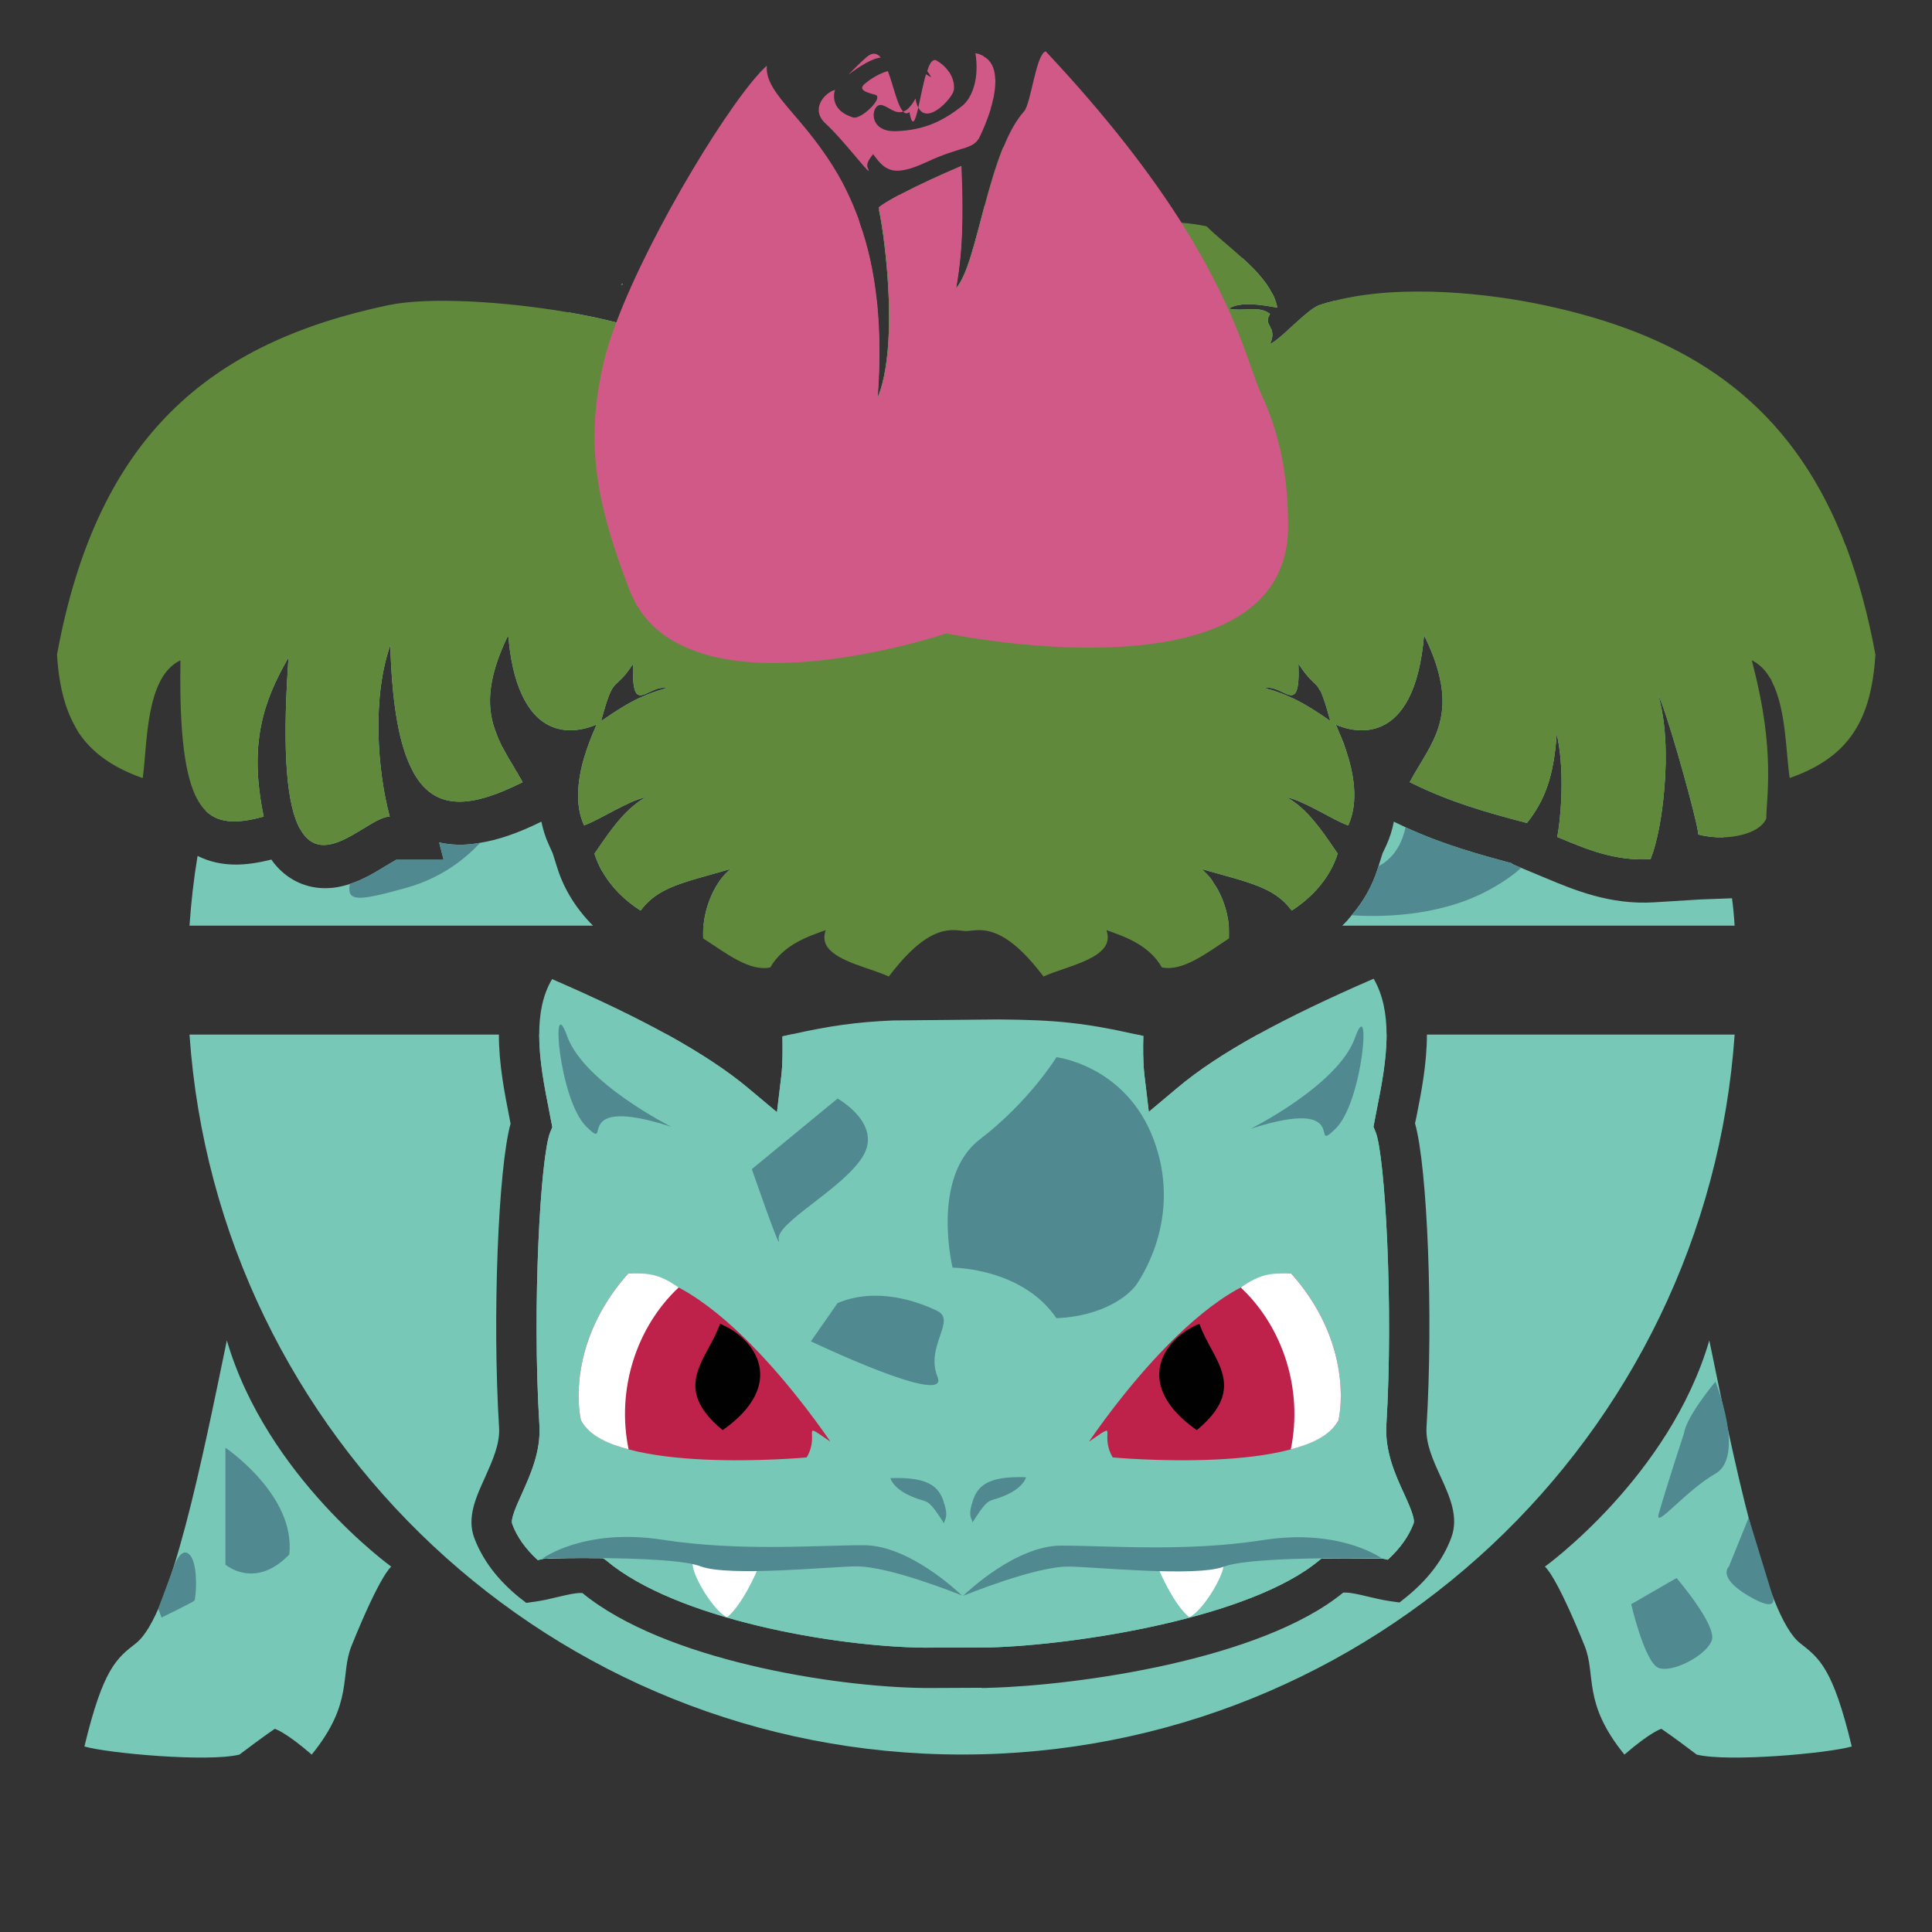 <?xml version="1.0" encoding="UTF-8" standalone="no"?>
<!-- Generator: Adobe Illustrator 16.0.0, SVG Export Plug-In . SVG Version: 6.00 Build 0)  -->

<svg
   xmlns:dc="http://purl.org/dc/elements/1.1/"
   xmlns:cc="http://creativecommons.org/ns#"
   xmlns:rdf="http://www.w3.org/1999/02/22-rdf-syntax-ns#"
   xmlns:svg="http://www.w3.org/2000/svg"
   xmlns="http://www.w3.org/2000/svg"
   xmlns:sodipodi="http://sodipodi.sourceforge.net/DTD/sodipodi-0.dtd"
   xmlns:inkscape="http://www.inkscape.org/namespaces/inkscape"
   version="1.1"
   id="Layer_1"
   x="0px"
   y="0px"
   width="1000px"
   height="1000px"
   viewBox="0 0 1000 1000"
   enable-background="new 0 0 1000 1000"
   xml:space="preserve"
   inkscape:version="0.91 r13725"
   sodipodi:docname="002.svg"><rect x="0" y="0" width="1000" height="1000" fill="#333333" stroke="none"/><defs
     id="defs91" /><sodipodi:namedview
     pagecolor="#ffffff"
     bordercolor="#666666"
     borderopacity="1"
     objecttolerance="10"
     gridtolerance="10"
     guidetolerance="10"
     inkscape:pageopacity="0"
     inkscape:pageshadow="2"
     inkscape:window-width="1280"
     inkscape:window-height="962"
     id="namedview89"
     showgrid="false"
     inkscape:zoom="0.236"
     inkscape:cx="500"
     inkscape:cy="500"
     inkscape:window-x="-8"
     inkscape:window-y="-8"
     inkscape:window-maximized="1"
     inkscape:current-layer="Layer_1" /><path
     fill="#78C8B8"
     d="M738.567,535.502c0,15.341-3.027,30.479-5.423,42.588l-0.734,3.344c6.477,22.854,9.5,99.89,5.953,157.295  c-0.525,8.464,3.445,17.229,7.298,25.575c4.7,10.336,9.501,20.875,5.537,31.528c-4.17,11.375-12.1,21.712-23.271,30.784  l-3.548,2.824l-4.601-0.637c-4.169-0.62-8.247-1.56-12.106-2.497c-4.387-1.05-8.449-1.984-11.274-1.984h-1.148  c-42.689,34.974-137.986,48.021-182.451,49.266h-0.214c-1.563,0.112-3.021,0.112-4.387,0.112v-0.112l-23.379,0.112h-6.783  c-45.928-0.53-134.021-14.304-176.609-49.163h-1.147c-2.716,0-6.787,0.938-11.172,1.977c-3.854,0.938-7.93,1.89-12.211,2.513  l-4.49,0.617l-3.646-2.813c-11.172-9.082-19.001-19.417-23.277-30.793c-3.97-10.646,0.938-21.192,5.641-31.521  c3.756-8.462,7.722-17.126,7.199-25.572c-3.553-57.409-0.418-134.442,5.947-157.309l-0.626-3.344  c-2.399-12.212-5.428-27.339-5.428-42.792H98.088c14.403,208.242,187.886,372.642,399.883,372.642  c211.892,0,385.373-164.396,399.879-372.642L738.567,535.502L738.567,535.502z M726.657,772.968  c-4.481-9.704-9.903-21.813-9.067-35.494c3.751-61.792-0.735-139.547-5.535-151.454l-1.152-2.813l1.773-9.185  c2.304-11.594,5.016-25.263,5.016-38.521h-66.706c-17.216,9.5-30.886,18.583-41.538,27.553l-14.817,12.43l-2.294-19.204  c-0.733-6.477-0.733-14.2-0.53-20.04c-1.146-0.316-2.283-0.521-3.333-0.734h-179.33c-1.355,0.315-2.711,0.632-4.174,0.938  c0.104,5.852,0.209,13.563-0.521,20.04l-2.298,19.2l-14.821-12.414c-10.854-9.084-24.633-18.162-41.961-27.768h-66.279  c0,13.262,2.717,27.135,5.01,38.725l1.773,9.188l-1.147,2.823c-4.903,11.896-9.393,89.56-5.53,151.455  c0.836,13.563-4.699,25.677-9.083,35.489c-2.507,5.524-5.944,13.05-5.01,15.544c2.4,6.688,6.892,12.946,13.256,18.801  c1.356-0.316,2.819-0.635,4.174-0.948h0.938c4.802-0.104,15.863-0.203,28.288-0.104c0.417,0.104,0.835,0.419,1.253,0.636  l0.939,0.725c36.008,30.173,117.739,44.463,164.293,44.994l34.133-0.112c44.467-1.244,134.654-15.128,170.454-45.086l0.938-0.734  c0.204-0.102,0.418-0.2,0.632-0.313c16.8-0.203,30.998,0.112,30.998,0.112c0.938,0.2,1.876,0.418,2.926,0.619  c6.361-5.842,10.851-12.106,13.354-18.783C732.614,786.016,729.17,778.503,726.657,772.968z M288.583,449.602l-2.508-7.938  l-1.875-4.169c-1.884-3.966-3.139-8.146-3.974-12.213c-12.003,5.94-22.438,9.489-31.727,10.958  c-7.938,1.459-14.934,1.255-21.192-0.214l2.298,8.979h-24.526c-1.462,0.836-3.655,2.191-5.326,3.13  c-5.428,3.343-11.585,7.104-18.688,9.398c-3.965,1.354-8.238,2.188-12.729,2.188c-9.5,0-18.062-3.761-24.632-10.754  c-1.152-1.253-2.302-2.605-3.237-4.063c-7.099,1.771-13.047,2.605-18.475,2.605c-7.313,0-13.888-1.566-19.729-4.495  c-1.983,11.905-3.338,23.903-4.174,36.115h208.86C298.395,470.58,292.028,460.458,288.583,449.602z M688.568,373.191  c-6.37-4.485-12.526-8.46-19.418-11.793c-0.102,0-0.102,0-0.102,0c-4.384-2.089-9.073-3.863-14.292-5.219  c9.603-2.191,18.47,15.861,17.315-12.629c6.574,10.122,8.664,9.082,11.063,13.669c0.327,0.316,0.53,0.733,0.73,1.253  C685.021,361.184,686.479,365.465,688.568,373.191z M327.726,343.549c-0.106,0.938-0.106,1.875-0.106,2.813  c-0.103,6.993,0.525,10.652,1.672,12.324c2.929,4.067,9.188-3.975,15.768-2.507c-5.117,1.356-9.709,3.027-13.883,5.005  c-0.106,0-0.106,0-0.106,0c-6.576,3.129-12.421,6.89-18.477,11.07c-0.521,0.307-0.938,0.623-1.458,0.938  C318.017,347.83,317.39,359.41,327.726,343.549z M896.49,464.943l-16.479,0.621l-23.7,1.469  c-22.965,1.457-41.752-6.478-56.472-12.631l-12.528-5.222l-4.586-1.984v-0.315c-16.493-4.486-34.974-9.388-55.229-18.685  c-1.978-0.938-3.955-1.876-6.055-2.917c-0.724,4.064-2.078,8.247-3.853,12.213l-1.979,4.169l-2.101,6.687l-0.408,1.254  c-2.711,8.654-7.206,16.803-13.478,24.107c-1.455,1.876-3.117,3.762-4.895,5.423h203.115  C897.543,474.331,897.115,469.642,896.49,464.943z M321.36,147.228c0.208,0.103,0.521,0.103,0.729,0.209  c0.103-0.209,0.209-0.525,0.311-0.734C322.089,146.912,321.671,147.122,321.36,147.228z M890.133,424.357  c-1.885-9.188-4.178-18.27-6.788-27.241c-26.313-92.485-84.962-171.184-162.942-223.375c-8.969-6.055-18.267-11.692-27.767-16.911  c-0.621-0.418-1.355-0.835-1.979-1.146c-2.606,0.621-5.117,1.355-7.624,2.191c-6.056,1.983-18.053,15.55-24.104,19.306  c-0.621,0.417-1.151,0.733-1.57,0.943c1.673-3.654,1.354-5.846,0.734-7.62c-0.203-0.417-0.417-0.835-0.622-1.151  c0-0.103-0.112-0.209-0.112-0.311c-0.938-1.773-1.773-3.236-0.417-5.739c0.112-0.209,0.214-0.525,0.417-0.836  c-5.218-3.97-11.479-1.774-18.368-2.298c-1.038-0.102-1.978-0.209-3.024-0.418c6.475-3.965,17.228-1.875,25.154-0.519  c-0.313-1.982-1.039-3.966-1.876-5.953c-0.213-0.52-0.525-1.04-0.937-1.667c-3.242-6.366-9.083-12.527-15.25-18.058l-1.563-0.627  c-8.145-3.134-16.289-5.948-24.638-8.558c-7.727-2.405-15.656-4.597-23.587-6.58c0,0-0.104,0-0.204,0  c-3.141-0.835-6.269-1.564-9.5-2.191h-0.112c-15.021-3.338-30.479-5.74-46.137-7.202c-9.183-0.938-18.47-1.565-27.755-1.773  c-5.016,18.684-8.981,36.218-14.828,42.689c2.084-12.002,3.338-24.005,3.237-42.898c-14.513,0-28.914,0.728-43.007,2.299  c1.146,5.632,2.09,11.793,2.816,18.057c3.547,29.118,3.755,62.313-3.654,79.224c1.355-18.165,1.146-34.031-0.209-48.118  c-0.102-0.626-0.102-1.253-0.209-1.88c-1.666-15.556-4.69-28.705-8.766-40.081c-0.521-1.983-1.254-3.864-1.982-5.744  c-8.871,1.253-17.641,2.717-26.306,4.49c-0.417,0.102-0.938,0.208-1.462,0.311c-3.655,0.733-7.411,1.569-11.063,2.507  c0,0,0,0-0.104,0c-1.463,0.311-2.819,0.729-4.174,1.044c-3.653,0.938-7.312,1.876-10.963,3.028  c-8.247,2.191-16.284,4.801-24.322,7.619c-1.354,0.418-2.817,0.938-4.174,1.458c0,0-0.104,0-0.104,0.108  c-9.811,3.547-19.418,7.512-28.812,11.793c-4.592,8.665-8.455,16.805-11.691,24.531c-0.311-0.107-0.623-0.107-0.938-0.209  c-7.411-1.88-15.656-3.654-24.214-5.117c-0.627,0.418-1.361,0.733-1.983,1.152c-9.082,5.428-17.849,11.167-26.411,17.323  c-34.44,24.429-64.922,54.173-90.077,87.995c-32.984,44.464-57.101,95.823-69.521,151.663c7.201,6.789,17.222,6.264,29.855,2.815  c-7.827-37.68-0.209-59.703,12.839-82.353c-0.106,1.146-0.106,2.191-0.209,3.338c-3.236,48.434-0.208,73.275,5.841,84.861  c0.104,0.208,0.208,0.313,0.313,0.417c12.004,22.13,35.599-6.268,46.45-6.268c-6.472-24.113-9.188-61.894,0.313-88.725  c0,1.255,0.102,2.508,0.102,3.655c1.044,28.913,4.811,48.327,10.963,60.437c0.417,0.836,0.835,1.671,1.255,2.4  c0.207,0.316,0.417,0.729,0.621,1.045c11.592,18.894,30.483,15.866,55.431,3.446c0-0.107,0.104-0.107,0.104-0.107  c-0.626-1.249-1.354-2.4-2.09-3.547c-0.313-0.836-0.835-1.672-1.457-2.507c-1.152-2.192-2.508-4.276-3.762-6.366  c-0.938-1.672-1.773-3.237-2.711-4.903c-0.417-0.733-0.835-1.463-1.152-2.191c-0.204-0.418-0.412-0.734-0.52-1.152  c-0.729-1.458-1.355-2.92-1.884-4.485c-4.898-12.217-5.525-26.829,6.06-50.835c0.104,0.836,0.208,1.774,0.313,2.61  c1.355,13.883,4.385,23.796,8.143,30.789c0,0.107,0.104,0.208,0.209,0.316c0.836,1.564,1.671,2.92,2.606,4.174  c11.584,16.177,28.495,10.958,34.55,8.246c-0.312,0.626-0.627,1.356-0.938,2.192c-3.235,7.518-8.664,21.085-8.664,34.444  c0,5.428,0.836,10.754,3.129,15.657l0.105-0.104c8.454-3.025,22.23-12.528,31.834-14.51c-1.771,0.943-3.549,2.09-5.221,3.446  c-9.184,7.099-16.385,18.684-21.396,25.785c1.044,3.133,2.293,6.059,3.854,8.867c0.106,0.209,0.209,0.316,0.316,0.418  c4.697,8.246,11.689,15.035,19.729,20.147c9.077-12.211,21.814-14.403,46.557-21.503c-0.942,0.731-1.773,1.563-2.609,2.396  c-5.953,6.268-10.438,16.604-11.381,26.936h271.91c-0.521-5.223-1.876-10.438-3.968-15.14c-0.521-1.146-1.038-2.188-1.562-3.229  c-0.632-1.152-1.354-2.299-2.089-3.344c-1.254-2.293-2.927-4.276-4.599-5.85c-0.621-0.728-1.255-1.247-1.877-1.771  c24.844,7.1,37.573,9.292,46.655,21.503c10.65-6.893,19.733-16.804,23.698-29.228c0.104-0.104,0.104-0.104,0.104-0.209  c-5.221-7.519-12.944-19.938-22.647-26.83c-1.255-0.938-2.509-1.667-3.864-2.4c9.501,1.982,23.486,11.59,31.938,14.611  c5.749-12.521,2.606-27.869-1.243-39.246c-0.733-2.4-1.569-4.592-2.406-6.473c-0.836-1.876-1.567-3.548-2.089-5.01  c-0.308-0.521-0.521-1.045-0.726-1.463c8.972,3.97,40.702,12.844,45.72-46.238c0.306,0.627,0.521,1.147,0.836,1.673  c17.432,36.844,5.104,51.247-5.75,69.83c-0.825,1.458-1.661,2.919-2.498,4.484l1.255,0.627  c20.144,9.918,38.409,14.928,55.941,19.623h0.102c1.152,0.314,2.192,0.627,3.344,0.941c9.188-11.588,13.887-23.802,15.453-46.135  c0.204,1.039,0.419,2.084,0.623,3.128c3.546,18.369,1.255,42.796-0.419,50.208c0.316,0.104,0.733,0.313,1.052,0.419  c13.983,5.848,29.012,12.212,47.275,11.063c0.104-0.314,0.214-0.525,0.314-0.836c2.813-6.993,5.736-20.876,6.893-36.431  c1.354-16.177,0.836-34.133-3.242-47.701c3.864,7.1,16.075,50.208,19.838,66.803c0.521,2.399,0.834,4.281,0.938,5.428  c3.966,1.046,8.461,1.564,12.944,1.465C891.377,430.413,890.858,427.385,890.133,424.357z"
     id="path3" /><g
     id="g17"><path
       fill="#78C8B8"
       d="M731.677,788.523c-2.507,6.677-6.992,12.941-13.354,18.782c-1.05-0.2-1.983-0.418-2.926-0.618   c0,0-14.198-0.315-30.998-0.112c-0.214,0.112-0.428,0.215-0.632,0.313l-0.938,0.734c-35.8,29.958-125.987,43.842-170.455,45.086   l-34.132,0.112c-46.554-0.53-128.286-14.82-164.294-44.993l-0.939-0.729c-0.418-0.214-0.836-0.526-1.253-0.632   c-12.425-0.102-23.486,0-28.288,0.104h-0.938c-1.354,0.313-2.814,0.632-4.174,0.944c-6.364-5.851-10.854-12.105-13.256-18.797   c-0.938-2.496,2.502-10.02,5.01-15.544c4.386-9.813,9.918-21.927,9.083-35.493c-3.859-61.896,0.626-139.56,5.53-151.451   l1.147-2.823l-1.773-9.188c-2.293-11.59-5.01-25.463-5.01-38.725c0-10.336,1.671-20.357,6.682-28.705   c23.378,10.122,43.105,19.623,59.602,28.705c17.329,9.602,31.104,18.684,41.961,27.768l14.821,12.414l2.298-19.202   c0.729-6.475,0.627-14.188,0.521-20.04c1.463-0.308,2.815-0.62,4.174-0.938c20.564-4.587,34.133-6.473,53.027-7.309l54.689-0.521   c29.856,0.215,44.68,1.774,71.608,7.829c1.05,0.214,2.188,0.418,3.333,0.733c-0.203,5.841-0.203,13.564,0.527,20.04l2.295,19.201   l14.819-12.426c10.652-8.97,24.322-18.053,41.538-27.553c16.493-9.082,36.432-18.688,60.021-28.909   c4.911,8.451,6.687,18.472,6.687,28.909c0,13.262-2.712,26.931-5.016,38.521l-1.773,9.188l1.152,2.813   c4.8,11.907,9.286,89.662,5.535,151.454c-0.837,13.685,4.586,25.79,9.067,35.494C729.17,778.503,732.614,786.016,731.677,788.523z"
       id="path19" /><path
       fill="#FFFFFF"
       d="M715.185,806.575c-0.938-0.203-1.876-0.417-2.712-0.621c-10.54-2.406-20.877-3.649-28.073,0.621   c16.8-0.203,30.998,0.112,30.998,0.112S715.281,806.688,715.185,806.575z M300.275,803.661c-5.113,0-10.438,1.253-15.973,2.497   c-0.417,0.111-0.52,0.313-0.836,0.417c4.802-0.104,15.863-0.203,28.288-0.104C308.521,804.599,304.656,803.661,300.275,803.661z"
       id="path21" /></g><path
     fill="#BE224A"
     d="M575.961,754.365c-7.358-12.349,4.17-19.521-12.323-8.135c-3.404,5.352,56.829-88.122,104.676-87.056  c27.513,30.795,27.238,63.25,24.476,75.952C677.509,763.732,575.981,754.376,575.961,754.365z"
     id="path23" /><path
     fill="#010101"
     d="M620.813,685.172c-18.95,7.737-34.719,31.631-1.367,55.075C646.755,717.679,627.184,703.713,620.813,685.172  z"
     id="path25" /><path
     fill="#FFFFFF"
     d="M668.11,750.196c6.422-30.938-4.036-63.313-25.892-83.791c10.438-7.229,15.678-7.461,26.095-7.216  c27.523,30.794,27.238,63.26,24.485,75.938C688.314,743.509,677.713,747.648,668.11,750.196z"
     id="path27" /><path
     fill="#BE224A"
     d="M417.524,754.365c7.35-12.349-4.174-19.521,12.319-8.135c3.396,5.352-56.838-88.122-104.688-87.056  c-27.501,30.795-27.222,63.25-24.464,75.952C315.973,763.732,417.49,754.376,417.524,754.365z"
     id="path29" /><path
     fill="#010101"
     d="M374.05,740.247c33.338-23.424,17.589-47.338-1.375-55.055C366.298,703.713,346.727,717.679,374.05,740.247z  "
     id="path31" /><path
     fill="#FFFFFF"
     d="M325.365,750.196c-6.417-30.938,4.041-63.313,25.89-83.791c-10.438-7.229-15.67-7.461-26.099-7.216  c-27.501,30.794-27.222,63.26-24.464,75.938C305.163,743.509,315.774,747.648,325.365,750.196z"
     id="path33" /><path
     fill="#518990"
     d="M531.06,764.61c-16.442-0.515-24.209,2.548-27.282,11.466c-3.079,8.92-0.806,9.349-0.419,11.958  c6.04-9.583,7.772-10.968,10.525-11.743C529.796,771.796,531.06,764.61,531.06,764.61z"
     id="path35" /><path
     fill="#518990"
     d="M546.809,547.204c0,0-13.965,22.843-39.571,42.466c-25.621,19.633-14.19,66.461-14.19,66.461  s35.943,0,53.765,26.177c24.28-1.08,37.857-11.902,41.834-18.027c3.996-6.147,22.813-36.343,8.431-74.601  C582.669,551.414,546.809,547.204,546.809,547.204z"
     id="path37" /><path
     fill="#518990"
     d="M433.529,674.459c19.99-8.43,41.314-0.928,51.533,4.016c10.22,4.968-6.304,18.287,0.219,34.24  c6.524,15.953-65.563-18.431-65.563-18.431L433.529,674.459z"
     id="path39" /><path
     fill="#518990"
     d="M433.529,568.6c0,0,23.466,13.068,13.027,30.021c-10.438,16.95-45.229,34.352-43.495,43.046  c1.732,8.694-13.914-36.533-13.914-36.533L433.529,568.6z"
     id="path41" /><path
     fill="#518990"
     d="M647.356,584.257c0,0,45.238-22.599,53.923-46.961c8.705-24.362,4.302,33.047-10.028,46.961  C676.938,598.171,701.279,566.867,647.356,584.257z"
     id="path43" /><path
     fill="#518990"
     d="M460.906,765.058c16.447-0.484,24.204,2.553,27.282,11.479c3.079,8.931,0.806,9.354,0.418,11.969  c-6.035-9.563-7.778-10.969-10.52-11.743C462.166,772.255,460.906,765.058,460.906,765.058z"
     id="path45" /><path
     fill="#518990"
     d="M347.452,583.207c0,0-45.234-22.609-53.934-46.971c-8.69-24.363-4.292,33.046,10.031,46.971  C317.87,597.11,293.532,565.817,347.452,583.207z"
     id="path47" /><path
     fill="#518990"
     d="M782.726,447.195l4.586,1.984c-3.751,3.551-9.285,7.516-17.226,11.794  c-26.402,14.089-57.817,13.673-70.457,12.731c6.269-7.309,10.764-15.453,13.475-24.107l0.408-1.254  c5.219-2.722,11.489-8.355,13.981-20.148c20.259,9.296,38.735,14.195,55.229,18.685L782.726,447.195L782.726,447.195z"
     id="path49" /><path
     fill="#518990"
     d="M786.895,425.065c-17.532-4.699-35.8-9.708-55.952-19.625c-0.407-0.204-0.836-0.417-1.244-0.622  c0.837-1.569,1.673-3.028,2.509-4.495c0.513-0.418,1.243-0.622,1.979-0.836C746.295,395.739,774.159,415.362,786.895,425.065z"
     id="path51" /><path
     fill="#518990"
     d="M248.503,436.237c-6.686,7.31-19.313,18.054-38.104,23.271c-25.051,6.994-30.999,7.411-29.332-1.977  c7.104-2.294,13.261-6.059,18.688-9.398c1.671-0.938,3.864-2.294,5.326-3.13h24.526l-2.298-8.979  C233.573,437.492,240.567,437.696,248.503,436.237z"
     id="path53" /><path
     fill="#78C8B8"
     d="M799.627,810.888c0,0,5.397,3.455,20.525,40.896c6.207,15.357-1.306,29.354,20.651,56.39  c14.006-12.09,19.143-13.333,19.143-13.333s5.872,3.915,18.271,13.333c16.315,4.02,68.071-0.663,80.252-4.199  c-9.796-40.713-16.818-45.688-26.758-53.491c-18.27-14.354-34.478-96.313-46.974-156.694  C864.09,764.456,799.627,810.888,799.627,810.888z"
     id="path55" /><path
     fill="#78C8B8"
     d="M202.52,810.888c0,0-5.398,3.455-20.525,40.896c-6.217,15.357,1.305,29.354-20.657,56.39  c-14.005-12.09-19.132-13.333-19.132-13.333s-5.867,3.915-18.271,13.333c-16.313,4.02-68.063-0.663-80.248-4.199  c9.791-40.713,16.814-45.688,26.753-53.491c18.271-14.354,34.464-96.313,46.975-156.694  C138.067,764.456,202.52,810.888,202.52,810.888z"
     id="path57" /><path
     fill="#518990"
     d="M116.671,809.827c0,0,15.219,13.271,33.057-5.219c3.479-30.651-33.057-55.271-33.057-55.271V809.827z"
     id="path59" /><path
     fill="#518990"
     d="M83.624,837.229c0,0,16.094-7.825,16.962-8.702c0.866-0.856,2.293-19.275-2.548-23.914  c-4.846-4.649-8.638,7.866-8.638,7.866l-7.479,20.228L83.624,837.229z"
     id="path61" /><path
     fill="#518990"
     d="M871.623,741.879c1.238-8.828,16.275-26.729,16.275-26.729s15.655,38.649,0,47.611  c-15.658,8.973-31.763,29.391-29.327,20.743C862.459,769.767,871.623,741.879,871.623,741.879z"
     id="path63" /><path
     fill="#518990"
     d="M905.088,785.607l-10.234,25.276c0,0-6.3,5.483,10.234,15.198c16.533,9.704,12.354-0.193,12.354-0.193  L905.088,785.607z"
     id="path65" /><path
     fill="#518990"
     d="M844.293,830.337l23.483-13.558c0,0,20.876,24.343,18.271,32.17c-2.61,7.829-20.633,17.289-27.707,14.292  C851.266,860.265,844.293,830.337,844.293,830.337z"
     id="path67" /><path
     fill="#61893C"
     d="M688.568,373.191c-6.37-4.485-12.526-8.46-19.418-11.793c-0.102,0-0.102,0-0.102,0  c-4.384-2.089-9.073-3.863-14.292-5.219c9.603-2.191,18.47,15.861,17.315-12.629c6.574,10.122,8.664,9.082,11.063,13.669  c0.327,0.316,0.53,0.733,0.73,1.253C685.021,361.184,686.479,365.465,688.568,373.191z M327.726,343.549  c-0.106,0.938-0.106,1.875-0.106,2.813c-0.103,6.993,0.525,10.652,1.672,12.324c2.929,4.067,9.188-3.975,15.768-2.507  c-5.117,1.356-9.709,3.027-13.883,5.005c-0.106,0-0.106,0-0.106,0c-6.576,3.129-12.421,6.89-18.477,11.07  c-0.521,0.307-0.938,0.623-1.458,0.938C318.017,347.83,317.39,359.41,327.726,343.549z M955.678,283.132  c-0.31-0.734-0.622-1.463-0.938-2.191c-0.937-2.61-1.977-5.117-3.129-7.624c-1.04-2.61-2.293-5.22-3.444-7.723  c0-0.107-0.103-0.107-0.103-0.208c-29.644-62.318-79.854-92.795-148.743-107.409c-27.664-5.948-73.48-11.273-108.662-2.292  c-2.606,0.621-5.117,1.355-7.624,2.191c-6.056,1.983-18.053,15.55-24.104,19.306c-0.621,0.417-1.151,0.733-1.57,0.943  c1.673-3.654,1.356-5.846,0.734-7.62c-0.203-0.417-0.417-0.835-0.622-1.151c0-0.103-0.112-0.209-0.112-0.311  c-0.937-1.773-1.771-3.236-0.417-5.739c0.112-0.209,0.214-0.525,0.417-0.836c-5.218-3.97-11.477-1.774-18.368-2.298  c-1.038-0.102-1.978-0.209-3.023-0.418c6.474-3.965,17.227-1.875,25.153-0.519c-0.313-1.982-1.039-3.966-1.876-5.953  c-0.213-0.52-0.525-1.04-0.937-1.667c-3.242-6.366-9.083-12.527-15.25-18.058c-6.88-6.264-13.985-11.794-18.47-16.391  c-3.971-0.831-8.451-1.564-13.252-1.875c-5.02-0.316-10.341-0.209-15.771,0.627c-1.141,0-2.188,0.208-3.333,0.417  c7.614-4.7,3.548-8.038,8.664-10.025c0.725-0.312,1.662-0.52,2.814-0.729c-7.729-1.88-25.896-5.738-37.271-9.602  c-5.422-1.88-9.285-3.654-9.806-5.219c-3.445,0.938-10.133,2.609-12.11,3.339c-3.646,1.461-7.308,3.654-10.019,6.579  c-0.218,0.312-0.521,0.521-0.735,0.832c-0.723,0.733-1.354,1.57-1.875,2.507c0-0.209,0-0.418,0.104-0.729  c0.419-0.943,0.837-1.987,1.256-2.925c2.604-6.264,4.898-12.213,10.229-16.595c0.204-0.209,0.408-0.418,0.728-0.627  c-2.609-1.255-5.01-3.028-7.614-3.864c-5.437-1.876-11.273-2.819-17.328-3.129c-0.215,0.52-0.419,0.938-0.632,1.458  c-3.548,9.083-6.464,19.21-9.072,29.021c-5.016,18.684-8.979,36.218-14.828,42.689c2.084-12.002,3.338-24.005,3.237-42.898  c0-6.055-0.209-12.838-0.525-20.458c-11.268,4.801-22.333,9.914-30.478,14.194h-0.104c0.313,0.627,0.521,1.253,0.836,1.88  c0.104,0.418,0.313,0.836,0.521,1.254c0,0.311,0,0.52,0.102,0.729c-0.728-1.147-1.563-2.192-2.502-3.237  c-0.209,0-0.418,0.107-0.627,0.209c-4.908,2.609-8.557,4.801-10.438,6.365c0.104,0.417,0.208,0.943,0.208,1.361  c1.146,5.632,2.089,11.793,2.815,18.057c3.549,29.118,3.755,62.313-3.651,79.224c1.354-18.165,1.146-34.031-0.208-48.118  c-0.104-0.626-0.104-1.253-0.209-1.88c-1.667-15.556-4.694-28.705-8.77-40.081c-0.52-1.983-1.254-3.864-1.979-5.744  c-1.882-4.903-3.969-9.394-6.058-13.567c-0.312-0.525-0.52-0.938-0.729-1.463c-10.963,4.073-31.314,8.456-39.771,10.438  c1.045,0.209,2.294,0.526,3.548,0.938c4.908,1.673,10.957,4.807,16.701,8.146c5.531,3.235,10.647,6.575,14.404,8.766  c-1.355-0.728-3.027-1.354-5.01-1.982c-5.739-1.88-13.776-3.129-21.921-3.965c0,0,0,0-0.104,0c-5.01-0.525-9.917-0.836-14.404-0.938  c-6.157-0.209-11.38,0-14.092,0.622c-3.761,3.864-9.394,8.354-15.137,13.465c0,0-0.104,0-0.104,0.108  c-9.604,8.348-19.521,18.266-21.295,28.496c0.418-0.107,0.836-0.107,1.25-0.107c9.082-1.249,17.745-0.627,24.432,0.525  c-1.356,0.417-2.401,0.728-3.347,0.938c-4.899,1.462-5.633,2.09-10.54,5.846c0.313,0.627,0.627,1.147,0.729,1.564l0.105,0.106  c1.255,4.277-7.52,0.938-3.968,5.948c0,0.104,0,0.104,0,0.104c0.313,0.209,0.521,0.525,0.831,0.836c-0.102,0-0.208,0-0.418-0.103  c-3.229-0.316-7.827-1.773-13.251-3.547c-4.489-1.57-9.604-2.926-15.035-4.281c-0.311-0.107-0.622-0.107-0.938-0.209  c-7.411-1.88-15.656-3.654-24.214-5.117c-34.03-5.846-73.067-8.139-93.732-3.757c-91.858,19.412-150.52,67.117-171.396,180.891  c0.831,13.256,3.13,24.322,7.512,33.506c0.628,1.355,1.254,2.609,1.983,3.862c0.522,1.045,1.146,1.983,1.672,2.921  c6.992,10.439,17.538,18.058,33.194,23.593c2.503-17.431,1.249-52.298,19.517-60.962v1.982c-0.521,36.952,2.507,58.353,8.664,69.835  c0.209,0.209,0.313,0.418,0.418,0.729c1.253,2.191,2.716,4.072,4.174,5.53c7.201,6.79,17.223,6.264,29.855,2.816  c-7.827-37.68-0.209-59.703,12.839-82.353c-0.106,1.146-0.106,2.191-0.209,3.338c-3.236,48.434-0.208,73.275,5.841,84.861  c0.104,0.208,0.208,0.313,0.314,0.417c12.004,22.13,35.598-6.268,46.449-6.268c-6.472-24.113-9.188-61.894,0.313-88.725  c0,1.255,0.102,2.508,0.102,3.655c1.044,28.913,4.811,48.327,10.963,60.437c0.418,0.836,0.836,1.671,1.255,2.4  c0.208,0.316,0.417,0.729,0.622,1.045c11.592,18.894,30.482,15.866,55.43,3.446c0-0.107,0.104-0.107,0.104-0.107  c-0.626-1.249-1.354-2.4-2.09-3.547c-0.312-0.836-0.835-1.672-1.457-2.507c-1.151-2.192-2.508-4.276-3.762-6.366  c-0.938-1.672-1.773-3.237-2.711-4.903c-0.417-0.733-0.835-1.463-1.152-2.191c-0.204-0.418-0.412-0.734-0.52-1.152  c-0.729-1.458-1.355-2.92-1.883-4.485c-4.899-12.217-5.526-26.829,6.059-50.835c0.104,0.836,0.208,1.774,0.313,2.61  c1.355,13.883,4.386,23.796,8.143,30.789c0,0.107,0.104,0.208,0.209,0.316c0.836,1.564,1.671,2.92,2.606,4.174  c11.584,16.177,28.495,10.958,34.55,8.246c-0.312,0.626-0.627,1.356-0.938,2.192c-3.235,7.518-8.664,21.085-8.664,34.444  c0,5.428,0.836,10.754,3.129,15.657l0.104-0.104c8.456-3.025,22.231-12.528,31.834-14.51c-1.771,0.943-3.547,2.09-5.22,3.446  c-9.184,7.099-16.385,18.684-21.396,25.785c1.044,3.133,2.293,6.059,3.854,8.867c0.106,0.209,0.209,0.316,0.316,0.418  c4.698,8.246,11.688,15.035,19.729,20.147c9.076-12.211,21.813-14.403,46.557-21.503c-0.943,0.73-1.774,1.563-2.61,2.396  c-5.953,6.268-10.438,16.604-11.381,26.936c-0.313,2.188-0.313,4.383-0.209,6.574c0.314,0.209,0.523,0.313,0.836,0.522  c11.381,7.41,23.275,16.697,33.924,14.505c6.993-12.104,20.354-16.274,28.705-19.306c-0.313,0.729-0.418,1.354-0.521,1.979  c-0.524,2.609,0.103,4.804,1.354,6.68c5.326,7.727,22.339,10.961,31.839,15.346c21.604-28.604,33.19-23.904,39.977-23.486  c0.104,0,0.104,0,0.104,0c1.773-0.102,3.965-0.52,6.574-0.52c7.207,0,17.646,3.129,33.404,24.006  c12.524-5.739,37.785-9.602,32.565-24.006c8.351,3.027,21.813,7.202,28.704,19.306c10.958,2.192,23.271-7.513,34.761-15.028  c0.104-2.19,0.104-4.386-0.11-6.573c-0.521-5.223-1.876-10.438-3.967-15.14c-0.521-1.146-1.039-2.188-1.562-3.229  c-0.632-1.152-1.354-2.299-2.089-3.344c-1.254-2.293-2.929-4.276-4.599-5.85c-0.623-0.728-1.255-1.247-1.877-1.771  c24.843,7.1,37.573,9.292,46.655,21.503c10.65-6.894,19.732-16.804,23.698-29.228c0.104-0.104,0.104-0.104,0.104-0.209  c-5.221-7.519-12.945-19.938-22.647-26.83c-1.256-0.938-2.51-1.667-3.863-2.4c9.501,1.982,23.484,11.59,31.938,14.611  c5.749-12.521,2.608-27.868-1.242-39.245c-0.836-2.298-1.673-4.49-2.406-6.473c-0.836-1.876-1.567-3.548-2.089-5.01  c-0.308-0.521-0.521-1.045-0.725-1.463c8.971,3.97,40.701,12.844,45.719-46.238c0.307,0.627,0.52,1.147,0.836,1.673  c17.432,36.844,5.104,51.247-5.75,69.83c-0.825,1.458-1.661,2.919-2.498,4.484l1.255,0.627c20.144,9.918,38.409,14.928,55.94,19.623  h0.103c1.151,0.315,2.191,0.627,3.344,0.943c9.188-11.59,13.887-23.803,15.454-46.136c0.203,1.039,0.418,2.084,0.623,3.128  c3.546,18.369,1.254,42.796-0.42,50.208c0.315,0.104,0.732,0.313,1.051,0.418c13.984,5.849,29.013,12.214,47.276,11.064  c0.103-0.315,0.214-0.525,0.314-0.836c2.813-6.993,5.736-20.876,6.893-36.431c1.354-16.177,0.836-34.133-3.242-47.701  c3.864,7.1,16.075,50.208,19.839,66.803c0.521,2.4,0.834,4.281,0.938,5.428c3.966,1.045,8.461,1.564,12.943,1.464  c9.918-0.313,19.521-3.554,22.23-9.71c0.104-11.375,4.599-34.968-6.677-78.597c-0.215-1.151-0.53-2.192-0.838-3.343  c3.864,1.88,6.894,4.908,9.187,8.771c0.521,0.626,0.938,1.356,1.143,2.084c7.521,14.301,7.311,37.059,9.297,50.106  c0.205-0.108,0.314-0.108,0.521-0.209c30.896-10.963,41.754-30.687,43.843-63.673C966.948,318.203,961.834,299.727,955.678,283.132z   M511.336,278.953c-3.144,0.419-6.999,1.045-11.489,1.672c-4.382-0.627-8.352-1.253-11.375-1.672l1.88-5.841  c2.191,0,5.53-0.315,9.495-0.733c4.071,0.418,7.31,0.733,9.604,0.733L511.336,278.953z"
     id="path69" /><path
     fill="#D15988"
     d="M455.903,29.8c-0.417,0-0.835,0.102-1.354,0.208c-5.53,1.249-12.941,6.784-15.448,8.66  c2.507-2.61,5.53-5.632,9.394-9.078C451.627,26.874,454.027,27.501,455.903,29.8z"
     id="path71" /><path
     fill="#D15988"
     d="M475.322,55.686c-1.672,7.094-3.023,10.749-4.598,2.4h-0.104c-1.254,0.938-2.299,0.627-3.13-0.316  c0.938-0.311,1.876-0.835,2.819-1.774v-0.101c0.208-0.107,0.311-0.316,0.52-0.525c1.047-1.044,1.982-2.502,3.027-4.382  C474.17,52.969,474.695,54.535,475.322,55.686z"
     id="path73" /><path
     fill="#D15988"
     d="M493.797,44.932c0,0.734,0,1.463-0.208,2.09c-0.943,3.966-13.469,17.848-18.271,8.664  c1.147-5.117,2.4-12.008,3.965-17.227c1.356,0.734,2.293,1.361,2.711,1.569c-0.208-0.417-0.835-1.671-2.084-3.235  c0.938-2.926,1.982-5.117,3.237-5.536c0.521-0.311,0.938-0.311,1.457,0c2.819,1.57,5.01,3.654,6.473,5.846  c0.209,0.209,0.316,0.418,0.521,0.627C493.064,40.238,493.797,42.741,493.797,44.932z"
     id="path75" /><path
     fill="#D15988"
     d="M515.188,42.011c0,2.819-0.408,5.74-0.938,8.665c-0.104,0.209-0.204,0.418-0.204,0.627  c-0.315,1.458-0.637,2.813-1.053,4.174c-0.104,0.312-0.202,0.628-0.202,0.939c-2.092,6.784-4.698,12.318-5.115,13.154  c-1.774,4.592-4.486,5.841-9.496,7.411c0,0-0.108,0-0.209,0c-4.072,1.355-9.813,2.92-17.852,6.676  c-9.812,4.593-15.445,5.536-19.521,4.073c-3.445-1.147-5.845-4.073-8.665-7.931c-5.112,6.157-2.293,7.094-2.293,8.557  c0,1.564-13.991-16.911-22.237-24.321c-8.14-7.411-0.836-15.866,4.804-17.539c0,0-3.857,10.23,9.396,14.302  c4.067,1.254,16.386-10.54,11.271-11.793c-5.012-1.253-8.978-2.716-5.012-5.846c4.072-3.338,8.037-5.321,11.692-6.365  c2.925,7.619,4.908,17.849,7.935,20.978c-4.488,1.565-8.354-3.338-11.688-3.445c-5.012,0-6.686,14.092,7.931,13.572  c14.618-0.524,24.113-5.117,34.133-12.945c5.642-4.384,9.087-15.031,6.997-27.452c1.773,0.316,3.231,0.938,4.383,1.672v0.101  c3.97,2.192,5.643,6.372,5.846,11.172C515.188,40.967,515.188,41.487,515.188,42.011z"
     id="path77" /><path
     fill="#D15988"
     d="M666.725,272.409c0,7.411-1.146,13.986-3.242,19.831c-2.711,7.721-7.094,14.093-12.721,19.312  c-43.425,41.018-160.858,16.284-160.858,16.284s-66.492,22.44-115.863,13.048c-7.518-1.463-14.608-3.654-20.978-6.79  c-1.045-0.417-2.09-0.938-3.027-1.458c-9.812-5.326-17.748-13.048-22.757-23.903c-0.52-1.046-1.045-2.193-1.463-3.344  c-18.16-47.181-22.65-77.552-13.466-117.429c1.463-6.259,3.762-13.466,6.682-21.188C337.196,118.656,379.677,49.448,396.899,34  c-0.627,7.829,5.01,14.822,13.155,24.322c4.481,5.218,9.704,11.271,14.923,18.582c3.863,5.321,7.727,11.269,11.381,18.16  c0.209,0.525,0.418,0.938,0.729,1.462c2.09,4.174,4.174,8.665,6.055,13.568c0.729,1.88,1.463,3.761,1.979,5.743  c4.073,11.376,7.104,24.526,8.771,40.081c0.104,0.626,0.104,1.254,0.208,1.881c1.354,14.087,1.563,29.954,0.209,48.118  c7.411-16.911,7.202-50.106,3.654-79.224c-0.729-6.264-1.671-12.426-2.818-18.057c0-0.418-0.103-0.943-0.209-1.361  c1.881-1.564,5.53-3.756,10.438-6.365c0.21-0.103,0.416-0.209,0.628-0.209c0.313-0.311,0.629-0.52,1.047-0.627h0.101  c8.146-4.281,19.209-9.394,30.479-14.194c0.313,7.62,0.521,14.404,0.521,20.458c0.104,18.894-1.148,30.896-3.237,42.899  c5.851-6.472,9.816-24.005,14.832-42.69c2.609-9.811,5.525-19.938,9.072-29.021c0.204-0.52,0.408-0.938,0.632-1.458  c2.916-7.202,6.36-13.675,10.646-18.476c3.646-4.383,6.155-29.75,11.173-31.003c32.354,34.45,54.596,63.883,70.252,88.622  c1.876,3.129,3.752,6.157,5.525,9.082c24.83,41.543,30.271,68.052,35.8,79.744C661.709,223.037,666.725,244.535,666.725,272.409z"
     id="path79" /><path
     fill="#FFFFFF"
     d="M391.739,813.182c0,0-7.238,17.167-15.372,23.917c-6.491-2.813-17.719-20.707-17.866-27.531L391.739,813.182  z"
     id="path81" /><path
     fill="#FFFFFF"
     d="M600.172,813.182c0,0,7.235,17.167,15.371,23.917c6.488-2.813,17.719-20.707,17.864-27.531L600.172,813.182z  "
     id="path83" /><path
     fill="#518990"
     d="M715.397,806.688c0,0-14.198-0.313-30.998-0.108c-19.633,0.215-42.802,1.255-50.846,4.282  c-14.709,5.637-68.051,0-80.684,0c-17.111,0-52.188,14.302-54.382,15.138c2.19-2.09,27.45-25.994,50.727-25.994  c24.316,0,64.625,3.343,104.177-2.813c38.307-6.059,59.712,7.931,61.793,9.388C715.281,806.688,715.397,806.688,715.397,806.688z"
     id="path85" /><path
     fill="#518990"
     d="M497.865,825.791c-2.188-0.837-37.37-15.036-54.48-15.036c-12.528,0-65.865,5.535-80.688,0  c-7.936-3.129-31.213-4.067-50.938-4.281c-12.424-0.102-23.486,0-28.288,0.104h-0.938c-1.045,0-1.563,0-1.563,0  s21.503-15.86,62.002-9.604c39.561,6.157,79.85,2.823,104.171,2.823C470.41,799.797,495.673,823.701,497.865,825.791z"
     id="path87" /></svg>